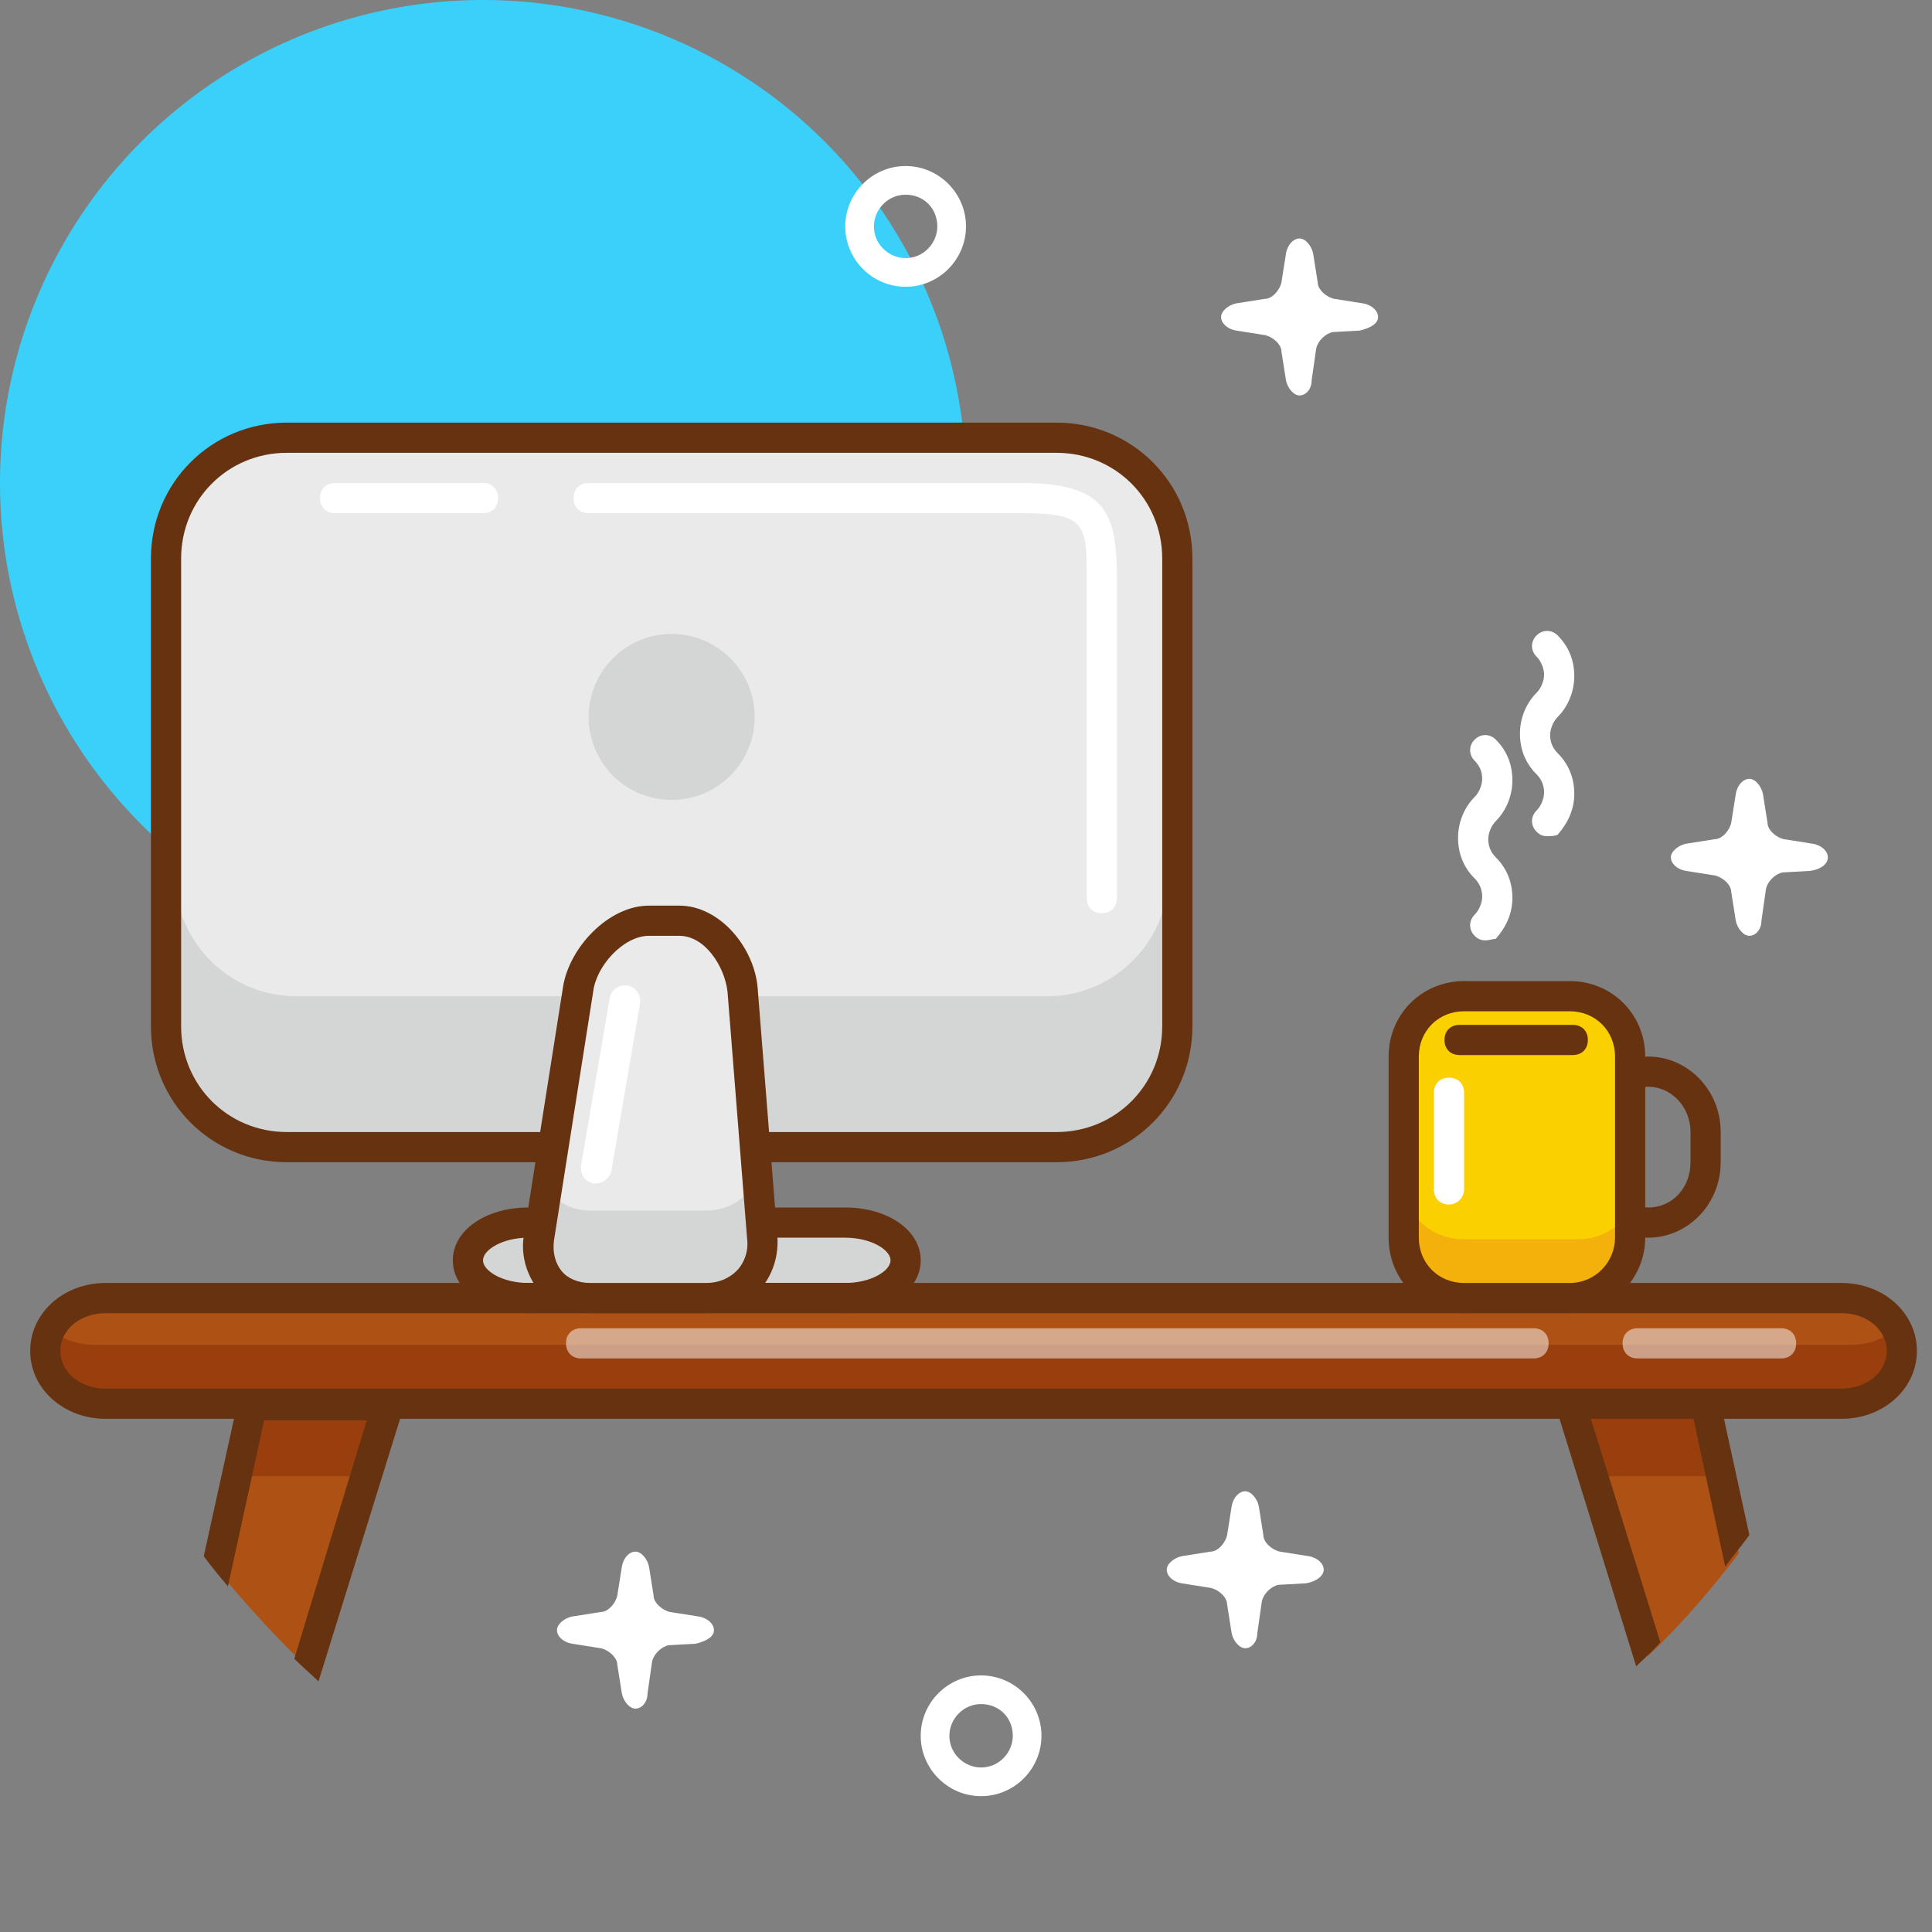 <?xml version="1.0" ?><svg id="workplace" style="enable-background:new 0 0 128 128;" version="1.1" viewBox="0 0 128 128" xml:space="preserve" xmlns="http://www.w3.org/2000/svg" xmlns:xlink="http://www.w3.org/1999/xlink"><rect x="0" y="0" width="128" height="128" fill="#808080" stroke="none"/><style type="text/css">
	.st0{fill:#3AD0F9;}
	.st1{fill:#AD5114;}
	.st2{fill:#EAEAEA;}
	.st3{fill:#D4D6D6;}
	.st4{fill:#663210;}
	.st5{fill:#FBD000;}
	.st6{fill:#FFFFFF;}
	.st7{fill:#993F0D;}
	.st8{fill:#F4B10B;}
	.st9{opacity:0.5;fill:#FFFFFF;}
</style><g><circle class="st0" cx="32" cy="32" r="32"/><path class="st1" d="M126.5,89.6c0,2-1.8,3.6-4,3.6H6.3c-2.2,0-4-1.6-4-3.6s1.8-3.6,4-3.6h116.2C124.7,86,126.5,87.6,126.5,89.6z"/><path class="st2" d="M77.4,67.2c0,4.4-3.6,8-8,8H19.6c-4.4,0-8-3.6-8-8v-31c0-4.4,3.6-8,8-8h49.8c4.4,0,8,3.6,8,8V67.2z"/><path class="st3" d="M69.4,66H19.6c-4.4,0-8-3.6-8-8v9.3c0,4.4,3.6,8,8,8h49.8c4.4,0,8-3.6,8-8V58C77.4,62.4,73.8,66,69.4,66z"/><path class="st4" d="M70,77H19c-5,0-9-4-9-9V37c0-5,4-9,9-9h51c5,0,9,4,9,9v31C79,73,75,77,70,77z M19,30c-3.9,0-7,3.1-7,7v31   c0,3.9,3.1,7,7,7h51c3.9,0,7-3.1,7-7V37c0-3.9-3.1-7-7-7H19z"/><path class="st3" d="M60.7,83.3c0,1.5-1.8,2.7-4,2.7H34.2c-2.2,0-4-1.2-4-2.7c0-1.5,1.8-2.7,4-2.7h22.5   C58.9,80.7,60.7,81.8,60.7,83.3z"/><path class="st4" d="M35,87C35,87,35,87,35,87c-2.8,0-5-1.5-5-3.5c0-2,2.2-3.5,5-3.5h21c2.8,0,5,1.5,5,3.5c0,2-2.2,3.5-5,3.5L35,87   z M35,82c-1.7,0-3,0.8-3,1.5c0,0.7,1.3,1.5,3,1.5v1l0-1l21,0c1.7,0,3-0.8,3-1.5c0-0.7-1.3-1.5-3-1.5H35z"/><circle class="st3" cx="44.5" cy="47.5" r="5.5"/><path class="st2" d="M50.5,82c0.2,2.2-1.5,4-3.7,4h-7.7c-2.2,0-3.7-1.8-3.4-4l2.6-16.5c0.3-2.2,2.4-4,4.6-4h2c2.2,0,4.1,1.8,4.3,4   L50.5,82z"/><path class="st4" d="M109.2,82c-2.7,0-4.8-2.2-4.8-5v-2c0-2.8,2.2-5,4.8-5s4.8,2.2,4.8,5v2C114,79.8,111.8,82,109.2,82z M109.2,72   c-1.6,0-2.8,1.3-2.8,3v2c0,1.7,1.3,3,2.8,3c1.6,0,2.8-1.3,2.8-3v-2C112,73.3,110.7,72,109.2,72z"/><path class="st5" d="M108.6,82c0,2.2-1.8,4-4,4h-7.7c-2.2,0-4-1.8-4-4V69.4c0-2.2,1.8-4,4-4h7.7c2.2,0,4,1.8,4,4V82z"/><path class="st6" d="M98.4,62.3c-0.3,0-0.5-0.1-0.7-0.3c-0.4-0.4-0.4-1,0-1.4c0.3-0.3,0.5-0.8,0.5-1.2c0-0.5-0.2-0.9-0.5-1.2   c-0.7-0.7-1.1-1.6-1.1-2.7c0-1,0.4-2,1.1-2.7c0.3-0.3,0.5-0.8,0.5-1.2c0-0.5-0.2-0.9-0.5-1.2c-0.4-0.4-0.4-1,0-1.4   c0.4-0.4,1-0.4,1.4,0c0.7,0.7,1.1,1.6,1.1,2.7c0,1-0.4,2-1.1,2.7c-0.3,0.3-0.5,0.8-0.5,1.2c0,0.5,0.2,0.9,0.5,1.2   c0.7,0.7,1.1,1.6,1.1,2.7c0,1-0.4,1.9-1.1,2.7C98.9,62.2,98.7,62.3,98.4,62.3z"/><path class="st6" d="M102.5,55.4c-0.3,0-0.5-0.1-0.7-0.3c-0.4-0.4-0.4-1,0-1.4c0.3-0.3,0.5-0.8,0.5-1.2c0-0.5-0.2-0.9-0.5-1.2   c-0.7-0.7-1.1-1.6-1.1-2.7c0-1,0.4-2,1.1-2.7c0.3-0.3,0.5-0.8,0.5-1.2s-0.2-0.9-0.5-1.2c-0.4-0.4-0.4-1,0-1.4c0.4-0.4,1-0.4,1.4,0   c0.7,0.7,1.1,1.6,1.1,2.7c0,1-0.4,2-1.1,2.7c-0.3,0.3-0.5,0.8-0.5,1.2c0,0.5,0.2,0.9,0.5,1.2c0.7,0.7,1.1,1.6,1.1,2.7   c0,1-0.4,1.9-1.1,2.7C103,55.4,102.7,55.4,102.5,55.4z"/><path class="st4" d="M104.2,69.9h-7.5c-0.6,0-1-0.4-1-1c0-0.6,0.4-1,1-1h7.5c0.6,0,1,0.4,1,1C105.2,69.5,104.8,69.9,104.2,69.9z"/><path class="st7" d="M125.6,88c-0.7,0.7-1.8,1.1-3,1.1H6.3c-1.2,0-2.3-0.4-3-1.1c-0.6,0.5-1,1.2-1,2c0,1.7,1.8,3,4,3h116.2   c2.2,0,4-1.4,4-3C126.5,89.2,126.2,88.5,125.6,88z"/><path class="st1" d="M14.4,104c1.9,2.3,3.9,4.5,6,6.5l5.4-17.3h-9L14.4,104z"/><path class="st4" d="M122,94H7c-2.8,0-5-2-5-4.5S4.2,85,7,85h115c2.8,0,5,2,5,4.5S124.8,94,122,94z M7,87c-1.7,0-3,1.1-3,2.5   S5.3,92,7,92h115c1.7,0,3-1.1,3-2.5s-1.3-2.5-3-2.5H7z"/><polygon class="st7" points="16.8,94 25.7,94 24.5,97.8 15.9,97.8  "/><path class="st1" d="M113.1,93.3h-9l5.1,16.4c2.2-2.1,4.2-4.4,6-6.8L113.1,93.3z"/><path class="st4" d="M25.7,92.3h-9c-0.5,0-0.9,0.3-1,0.8l-2.2,10c0.5,0.7,1.1,1.4,1.6,2l2.4-11h6.8l-4.8,15.8   c0.5,0.5,1.1,1,1.6,1.5l5.5-17.7c0.1-0.3,0-0.6-0.1-0.9C26.4,92.4,26.1,92.3,25.7,92.3z"/><polygon class="st7" points="113.1,94 104.1,94 105.3,97.8 113.9,97.8  "/><path class="st3" d="M46.8,80.2h-7.7c-1.3,0-2.3-0.6-2.9-1.6l-0.5,2.9c-0.3,2.2,1.2,4,3.4,4h7.7c2.2,0,3.9-1.8,3.7-4L50.2,78   C49.6,79.3,48.4,80.2,46.8,80.2z"/><path class="st4" d="M113.1,92.3h-9c-0.3,0-0.6,0.2-0.8,0.4c-0.2,0.3-0.2,0.6-0.1,0.9l5.2,16.8c0.5-0.5,1.1-1,1.6-1.6L105.4,94h6.8   l2.1,9.8c0.5-0.7,1.1-1.4,1.6-2.1l-1.9-8.7C114,92.6,113.5,92.3,113.1,92.3z"/><path class="st4" d="M46.8,87h-7.7c-1.4,0-2.6-0.5-3.4-1.5c-0.8-1-1.2-2.3-1-3.6l2.6-16.5c0.4-2.6,3-5.4,5.7-5.4h2   c2.7,0,5,2.8,5.2,5.5l1.3,16.4c0.1,1.3-0.3,2.6-1.2,3.6C49.4,86.4,48.1,87,46.8,87z M43,62c-1.7,0-3.5,2-3.7,3.7l-2.6,16.5   c-0.1,0.8,0.1,1.5,0.5,2c0.4,0.5,1.1,0.8,1.9,0.8h7.7c0.8,0,1.5-0.3,2-0.8c0.5-0.5,0.8-1.3,0.7-2.1l-1.3-16.4C48,64,46.7,62,45,62   H43z"/><path class="st8" d="M104.6,82.1h-7.7c-2.2,0-4-1.8-4-4V82c0,2.2,1.8,4,4,4h7.7c2.2,0,4-1.8,4-4v-3.9   C108.6,80.3,106.8,82.1,104.6,82.1z"/><path class="st4" d="M104,87h-7c-2.8,0-5-2.2-5-5V70c0-2.8,2.2-5,5-5h7c2.8,0,5,2.2,5,5v12C109,84.7,106.8,87,104,87z M97,67   c-1.7,0-3,1.3-3,3v12c0,1.7,1.3,3,3,3h7c1.7,0,3-1.4,3-3V70c0-1.7-1.3-3-3-3H97z"/><path class="st6" d="M65,119c-2.2,0-4-1.8-4-4c0-2.2,1.8-4,4-4c2.2,0,4,1.8,4,4C69,117.2,67.2,119,65,119z M65,112.9   c-1.2,0-2.1,1-2.1,2.1c0,1.2,1,2.1,2.1,2.1c1.2,0,2.1-1,2.1-2.1C67.1,113.8,66.2,112.9,65,112.9z"/><path class="st6" d="M60,19c-2.2,0-4-1.8-4-4c0-2.2,1.8-4,4-4c2.2,0,4,1.8,4,4C64,17.2,62.2,19,60,19z M60,12.9   c-1.2,0-2.1,1-2.1,2.1c0,1.2,1,2.1,2.1,2.1c1.2,0,2.1-1,2.1-2.1C62.1,13.8,61.2,12.9,60,12.9z"/><path class="st6" d="M91.3,21c0-0.4-0.4-0.8-1-0.9l-1.9-0.3c-0.5-0.1-1.1-0.6-1.1-1.1l-0.3-1.9c-0.1-0.5-0.5-1-0.9-1   c-0.4,0-0.8,0.4-0.9,1l-0.3,1.9c-0.1,0.5-0.6,1.1-1.1,1.1l-1.9,0.3c-0.5,0.1-1,0.5-1,0.9s0.4,0.8,1,0.9l1.9,0.3   c0.5,0.1,1.1,0.6,1.1,1.1l0.3,1.9c0.1,0.5,0.5,1,0.9,1c0.4,0,0.8-0.4,0.8-1l0.3-2.1c0.1-0.5,0.6-1,1.1-1.1l1.8-0.1   C90.9,21.7,91.3,21.4,91.3,21z"/><path class="st6" d="M47.3,108c0-0.4-0.4-0.8-1-0.9l-1.9-0.3c-0.5-0.1-1.1-0.6-1.1-1.1l-0.3-1.9c-0.1-0.5-0.5-1-0.9-1   c-0.4,0-0.8,0.4-0.9,1l-0.3,1.9c-0.1,0.5-0.6,1.1-1.1,1.1l-1.9,0.3c-0.5,0.1-1,0.5-1,0.9s0.4,0.8,1,0.9l1.9,0.3   c0.5,0.1,1.1,0.6,1.1,1.1l0.3,1.9c0.1,0.5,0.5,1,0.9,1c0.4,0,0.8-0.4,0.8-1l0.3-2.1c0.1-0.5,0.6-1,1.1-1.1l1.8-0.1   C46.9,108.7,47.3,108.4,47.3,108z"/><path class="st6" d="M121.1,56.8c0-0.4-0.4-0.8-1-0.9l-1.9-0.3c-0.5-0.1-1.1-0.6-1.1-1.1l-0.3-1.9c-0.1-0.5-0.5-1-0.9-1   c-0.4,0-0.8,0.4-0.9,1l-0.3,1.9c-0.1,0.5-0.6,1.1-1.1,1.1l-1.9,0.3c-0.5,0.1-1,0.5-1,0.9c0,0.4,0.4,0.8,1,0.9l1.9,0.3   c0.5,0.1,1.1,0.6,1.1,1.1l0.3,1.9c0.1,0.5,0.5,1,0.9,1c0.4,0,0.8-0.4,0.8-1l0.3-2.1c0.1-0.5,0.6-1,1.1-1.1l1.8-0.1   C120.7,57.6,121.1,57.2,121.1,56.8z"/><path class="st6" d="M87.7,104c0-0.4-0.4-0.8-1-0.9l-1.9-0.3c-0.5-0.1-1.1-0.6-1.1-1.1l-0.3-1.9c-0.1-0.5-0.5-1-0.9-1   c-0.4,0-0.8,0.4-0.9,1l-0.3,1.9c-0.1,0.5-0.6,1.1-1.1,1.1l-1.9,0.3c-0.5,0.1-1,0.5-1,0.9c0,0.4,0.4,0.8,1,0.9l1.9,0.3   c0.5,0.1,1.1,0.6,1.1,1.1l0.3,1.9c0.1,0.5,0.5,1,0.9,1c0.4,0,0.8-0.4,0.8-1l0.3-2.1c0.1-0.5,0.6-1,1.1-1.1l1.8-0.1   C87.2,104.8,87.7,104.4,87.7,104z"/><path class="st6" d="M73,60.5c-0.6,0-1-0.4-1-1V38.3c0-3.6-0.1-4.3-4.3-4.3H39c-0.6,0-1-0.4-1-1s0.4-1,1-1h28.7   c5.5,0,6.3,1.9,6.3,6.3v21.2C74,60.1,73.6,60.5,73,60.5z"/><path class="st6" d="M32,34h-9.8c-0.6,0-1-0.4-1-1s0.4-1,1-1H32c0.6,0,1,0.4,1,1S32.6,34,32,34z"/><path class="st6" d="M39.5,78.4c-0.1,0-0.1,0-0.2,0c-0.5-0.1-0.9-0.6-0.8-1.2l1.9-11.1c0.1-0.5,0.6-0.9,1.2-0.8   c0.5,0.1,0.9,0.6,0.8,1.2l-1.9,11.1C40.4,78,40,78.4,39.5,78.4z"/><path class="st9" d="M118,90h-9.5c-0.6,0-1-0.4-1-1s0.4-1,1-1h9.5c0.6,0,1,0.4,1,1S118.6,90,118,90z"/><path class="st9" d="M101.6,90H38.5c-0.6,0-1-0.4-1-1s0.4-1,1-1h63.1c0.6,0,1,0.4,1,1S102.2,90,101.6,90z"/><path class="st6" d="M96,79.8c-0.6,0-1-0.4-1-1v-6.4c0-0.6,0.4-1,1-1s1,0.4,1,1v6.4C97,79.3,96.6,79.8,96,79.8z"/></g></svg>